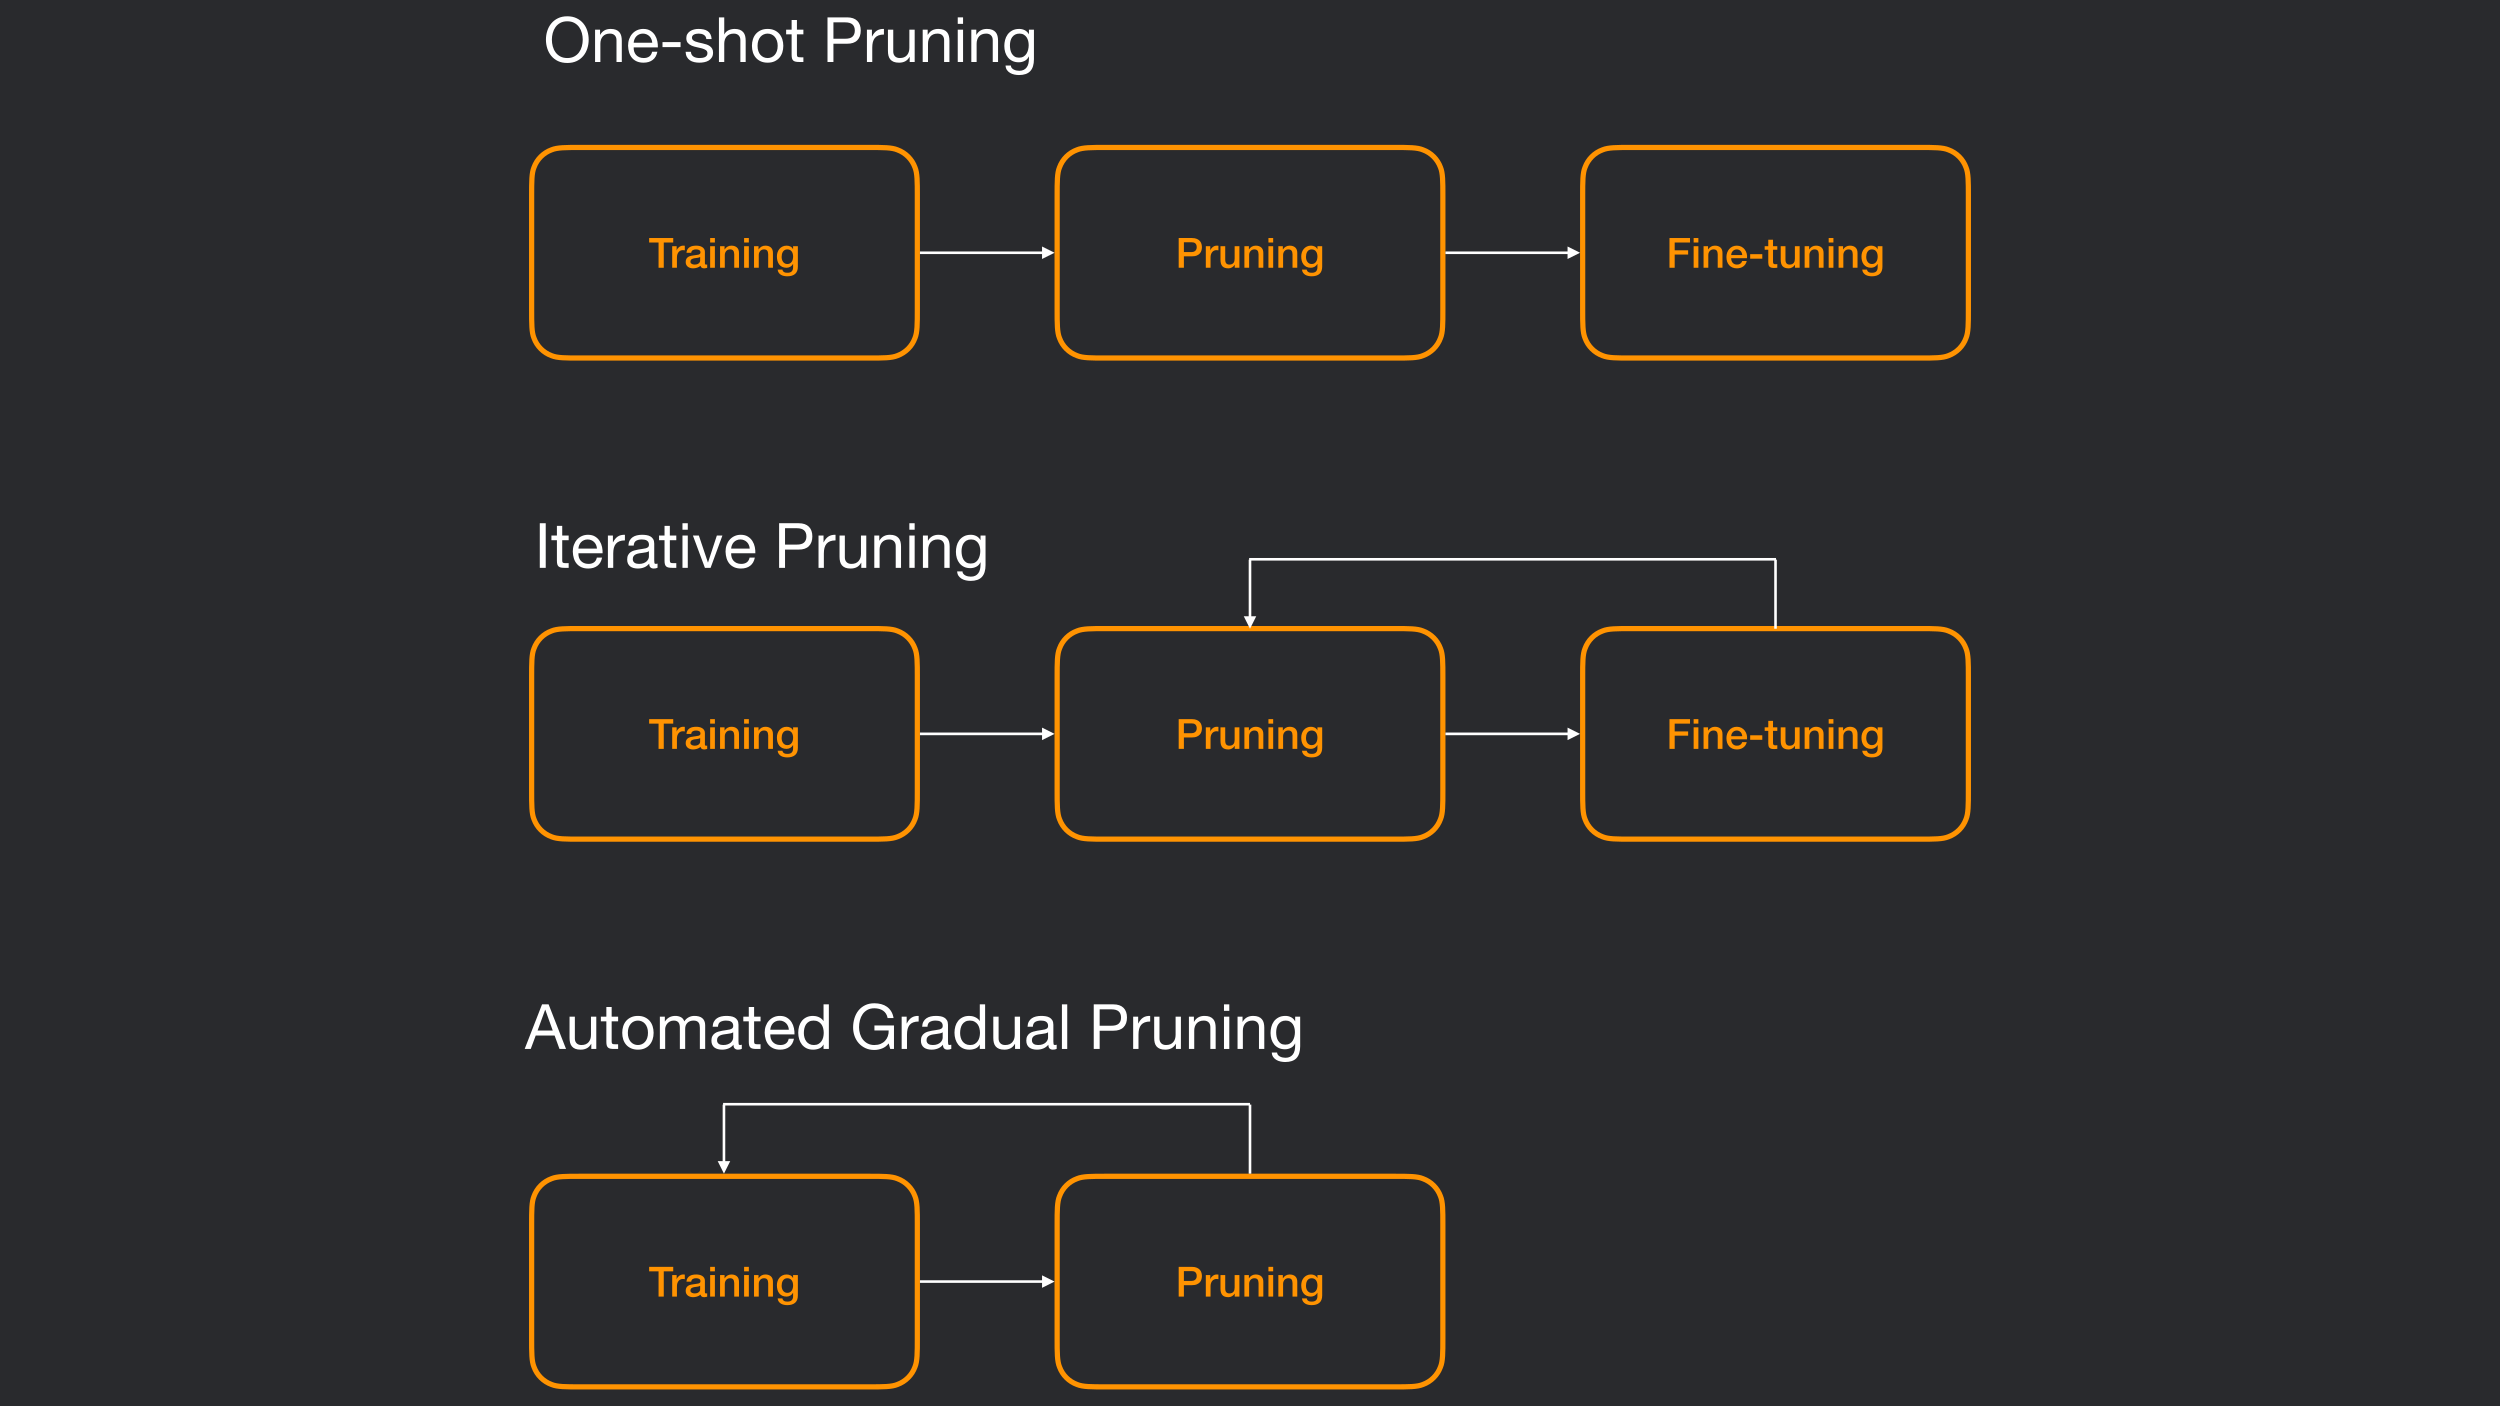 <?xml version="1.0" encoding="UTF-8"?>
<svg xmlns="http://www.w3.org/2000/svg" xmlns:xlink="http://www.w3.org/1999/xlink" width="1920pt" height="1080pt" viewBox="0 0 1920 1080" version="1.1">
<defs>
<g>
<symbol overflow="visible" id="glyph0-0">
<path style="stroke:none;" d="M 16.391 -1.594 L 16.391 -21.344 L 3.203 -21.344 L 3.203 -1.594 Z M 17.984 -22.844 L 17.984 0 L 1.594 0 L 1.594 -22.844 Z M 17.984 -22.844 "/>
</symbol>
<symbol overflow="visible" id="glyph0-1">
<path style="stroke:none;" d="M 0.25 -22.844 L 18.75 -22.844 L 18.75 -19.391 L 11.484 -19.391 L 11.484 0 L 7.484 0 L 7.484 -19.391 L 0.25 -19.391 Z M 0.25 -22.844 "/>
</symbol>
<symbol overflow="visible" id="glyph0-2">
<path style="stroke:none;" d="M 1.922 -16.547 L 5.344 -16.547 L 5.344 -13.344 L 5.406 -13.344 C 5.508 -13.789 5.719 -14.227 6.031 -14.656 C 6.344 -15.082 6.719 -15.473 7.156 -15.828 C 7.594 -16.18 8.078 -16.461 8.609 -16.672 C 9.141 -16.879 9.68 -16.984 10.234 -16.984 C 10.66 -16.984 10.953 -16.973 11.109 -16.953 C 11.273 -16.93 11.441 -16.91 11.609 -16.891 L 11.609 -13.375 C 11.359 -13.414 11.098 -13.453 10.828 -13.484 C 10.566 -13.516 10.305 -13.531 10.047 -13.531 C 9.43 -13.531 8.848 -13.406 8.297 -13.156 C 7.754 -12.914 7.281 -12.555 6.875 -12.078 C 6.469 -11.598 6.145 -11.004 5.906 -10.297 C 5.676 -9.598 5.562 -8.789 5.562 -7.875 L 5.562 0 L 1.922 0 Z M 1.922 -16.547 "/>
</symbol>
<symbol overflow="visible" id="glyph0-3">
<path style="stroke:none;" d="M 15.781 -3.688 C 15.781 -3.238 15.836 -2.914 15.953 -2.719 C 16.066 -2.531 16.297 -2.438 16.641 -2.438 C 16.742 -2.438 16.875 -2.438 17.031 -2.438 C 17.176 -2.438 17.344 -2.457 17.531 -2.5 L 17.531 0.031 C 17.406 0.07 17.238 0.117 17.031 0.172 C 16.832 0.223 16.625 0.27 16.406 0.312 C 16.195 0.363 15.984 0.398 15.766 0.422 C 15.555 0.441 15.379 0.453 15.234 0.453 C 14.484 0.453 13.863 0.301 13.375 0 C 12.883 -0.301 12.566 -0.82 12.422 -1.562 C 11.691 -0.863 10.797 -0.352 9.734 -0.031 C 8.68 0.289 7.664 0.453 6.688 0.453 C 5.938 0.453 5.219 0.348 4.531 0.141 C 3.852 -0.055 3.254 -0.352 2.734 -0.75 C 2.211 -1.145 1.797 -1.645 1.484 -2.25 C 1.18 -2.863 1.031 -3.578 1.031 -4.391 C 1.031 -5.41 1.211 -6.238 1.578 -6.875 C 1.953 -7.52 2.441 -8.02 3.047 -8.375 C 3.66 -8.738 4.344 -9 5.094 -9.156 C 5.852 -9.32 6.617 -9.445 7.391 -9.531 C 8.055 -9.664 8.688 -9.758 9.281 -9.812 C 9.875 -9.863 10.398 -9.953 10.859 -10.078 C 11.316 -10.203 11.68 -10.398 11.953 -10.672 C 12.223 -10.941 12.359 -11.344 12.359 -11.875 C 12.359 -12.344 12.242 -12.723 12.016 -13.016 C 11.797 -13.316 11.52 -13.547 11.188 -13.703 C 10.852 -13.867 10.484 -13.977 10.078 -14.031 C 9.672 -14.082 9.285 -14.109 8.922 -14.109 C 7.898 -14.109 7.055 -13.895 6.391 -13.469 C 5.734 -13.039 5.363 -12.379 5.281 -11.484 L 1.625 -11.484 C 1.695 -12.555 1.957 -13.441 2.406 -14.141 C 2.852 -14.848 3.422 -15.414 4.109 -15.844 C 4.805 -16.27 5.594 -16.566 6.469 -16.734 C 7.344 -16.898 8.238 -16.984 9.156 -16.984 C 9.969 -16.984 10.766 -16.898 11.547 -16.734 C 12.336 -16.566 13.047 -16.289 13.672 -15.906 C 14.305 -15.52 14.816 -15.02 15.203 -14.406 C 15.586 -13.801 15.781 -13.062 15.781 -12.188 Z M 12.125 -8.281 C 11.57 -7.926 10.891 -7.707 10.078 -7.625 C 9.266 -7.551 8.453 -7.441 7.641 -7.297 C 7.266 -7.234 6.895 -7.141 6.531 -7.016 C 6.164 -6.898 5.844 -6.738 5.562 -6.531 C 5.289 -6.332 5.07 -6.066 4.906 -5.734 C 4.75 -5.41 4.672 -5.016 4.672 -4.547 C 4.672 -4.141 4.785 -3.797 5.016 -3.516 C 5.254 -3.242 5.539 -3.023 5.875 -2.859 C 6.207 -2.703 6.566 -2.594 6.953 -2.531 C 7.348 -2.469 7.707 -2.438 8.031 -2.438 C 8.438 -2.438 8.875 -2.488 9.344 -2.594 C 9.812 -2.695 10.254 -2.875 10.672 -3.125 C 11.086 -3.383 11.43 -3.711 11.703 -4.109 C 11.984 -4.504 12.125 -4.988 12.125 -5.562 Z M 12.125 -8.281 "/>
</symbol>
<symbol overflow="visible" id="glyph0-4">
<path style="stroke:none;" d="M 2.016 -22.844 L 5.656 -22.844 L 5.656 -19.391 L 2.016 -19.391 Z M 2.016 -16.547 L 5.656 -16.547 L 5.656 0 L 2.016 0 Z M 2.016 -16.547 "/>
</symbol>
<symbol overflow="visible" id="glyph0-5">
<path style="stroke:none;" d="M 1.922 -16.547 L 5.375 -16.547 L 5.375 -14.109 L 5.438 -14.047 C 5.988 -14.961 6.711 -15.68 7.609 -16.203 C 8.504 -16.723 9.5 -16.984 10.594 -16.984 C 12.406 -16.984 13.832 -16.516 14.875 -15.578 C 15.926 -14.641 16.453 -13.234 16.453 -11.359 L 16.453 0 L 12.797 0 L 12.797 -10.406 C 12.754 -11.707 12.477 -12.648 11.969 -13.234 C 11.457 -13.816 10.656 -14.109 9.562 -14.109 C 8.945 -14.109 8.395 -13.992 7.906 -13.766 C 7.414 -13.547 7 -13.238 6.656 -12.844 C 6.312 -12.445 6.039 -11.984 5.844 -11.453 C 5.656 -10.922 5.562 -10.359 5.562 -9.766 L 5.562 0 L 1.922 0 Z M 1.922 -16.547 "/>
</symbol>
<symbol overflow="visible" id="glyph0-6">
<path style="stroke:none;" d="M 17.219 -0.859 C 17.219 1.629 16.52 3.488 15.125 4.719 C 13.727 5.945 11.719 6.562 9.094 6.562 C 8.258 6.562 7.422 6.473 6.578 6.297 C 5.734 6.129 4.961 5.844 4.266 5.438 C 3.578 5.031 3 4.492 2.531 3.828 C 2.062 3.172 1.785 2.363 1.703 1.406 L 5.344 1.406 C 5.445 1.914 5.625 2.332 5.875 2.656 C 6.133 2.977 6.441 3.227 6.797 3.406 C 7.148 3.594 7.539 3.711 7.969 3.766 C 8.395 3.816 8.844 3.844 9.312 3.844 C 10.781 3.844 11.852 3.477 12.531 2.75 C 13.219 2.02 13.562 0.973 13.562 -0.391 L 13.562 -2.906 L 13.5 -2.906 C 12.988 -1.988 12.289 -1.273 11.406 -0.766 C 10.52 -0.254 9.566 0 8.547 0 C 7.223 0 6.098 -0.227 5.172 -0.688 C 4.242 -1.145 3.473 -1.773 2.859 -2.578 C 2.254 -3.379 1.812 -4.301 1.531 -5.344 C 1.258 -6.383 1.125 -7.504 1.125 -8.703 C 1.125 -9.816 1.289 -10.875 1.625 -11.875 C 1.969 -12.875 2.457 -13.75 3.094 -14.5 C 3.738 -15.258 4.523 -15.863 5.453 -16.312 C 6.379 -16.758 7.43 -16.984 8.609 -16.984 C 9.648 -16.984 10.609 -16.766 11.484 -16.328 C 12.359 -15.898 13.031 -15.211 13.5 -14.266 L 13.562 -14.266 L 13.562 -16.547 L 17.219 -16.547 Z M 9.125 -2.875 C 9.938 -2.875 10.625 -3.039 11.188 -3.375 C 11.75 -3.707 12.207 -4.145 12.562 -4.688 C 12.914 -5.227 13.172 -5.844 13.328 -6.531 C 13.484 -7.227 13.562 -7.93 13.562 -8.641 C 13.562 -9.348 13.477 -10.031 13.312 -10.688 C 13.145 -11.352 12.883 -11.941 12.531 -12.453 C 12.176 -12.961 11.711 -13.363 11.141 -13.656 C 10.578 -13.957 9.906 -14.109 9.125 -14.109 C 8.312 -14.109 7.625 -13.938 7.062 -13.594 C 6.508 -13.258 6.062 -12.816 5.719 -12.266 C 5.383 -11.723 5.141 -11.102 4.984 -10.406 C 4.836 -9.719 4.766 -9.035 4.766 -8.359 C 4.766 -7.672 4.848 -7 5.016 -6.344 C 5.191 -5.695 5.457 -5.117 5.812 -4.609 C 6.164 -4.098 6.613 -3.68 7.156 -3.359 C 7.695 -3.035 8.352 -2.875 9.125 -2.875 Z M 9.125 -2.875 "/>
</symbol>
<symbol overflow="visible" id="glyph0-7">
<path style="stroke:none;" d="M 2.438 -22.844 L 12.516 -22.844 C 14.129 -22.844 15.445 -22.609 16.469 -22.141 C 17.5 -21.672 18.289 -21.082 18.844 -20.375 C 19.406 -19.676 19.785 -18.91 19.984 -18.078 C 20.18 -17.242 20.281 -16.477 20.281 -15.781 C 20.281 -15.07 20.18 -14.305 19.984 -13.484 C 19.785 -12.66 19.406 -11.895 18.844 -11.188 C 18.289 -10.488 17.5 -9.91 16.469 -9.453 C 15.445 -8.992 14.129 -8.766 12.516 -8.766 L 6.438 -8.766 L 6.438 0 L 2.438 0 Z M 6.438 -12.031 L 12.281 -12.031 C 12.727 -12.031 13.188 -12.094 13.656 -12.219 C 14.133 -12.352 14.566 -12.562 14.953 -12.844 C 15.348 -13.133 15.664 -13.52 15.906 -14 C 16.156 -14.477 16.281 -15.082 16.281 -15.812 C 16.281 -16.551 16.172 -17.164 15.953 -17.656 C 15.742 -18.156 15.457 -18.547 15.094 -18.828 C 14.738 -19.117 14.328 -19.316 13.859 -19.422 C 13.391 -19.523 12.891 -19.578 12.359 -19.578 L 6.438 -19.578 Z M 6.438 -12.031 "/>
</symbol>
<symbol overflow="visible" id="glyph0-8">
<path style="stroke:none;" d="M 16.453 0 L 12.859 0 L 12.859 -2.297 L 12.797 -2.297 C 12.348 -1.473 11.68 -0.805 10.797 -0.297 C 9.91 0.203 9.008 0.453 8.094 0.453 C 5.914 0.453 4.344 -0.082 3.375 -1.156 C 2.406 -2.238 1.922 -3.867 1.922 -6.047 L 1.922 -16.547 L 5.562 -16.547 L 5.562 -6.406 C 5.562 -4.945 5.836 -3.922 6.391 -3.328 C 6.953 -2.734 7.734 -2.438 8.734 -2.438 C 9.504 -2.438 10.145 -2.551 10.656 -2.781 C 11.164 -3.02 11.582 -3.332 11.906 -3.719 C 12.227 -4.113 12.457 -4.586 12.594 -5.141 C 12.727 -5.703 12.797 -6.301 12.797 -6.938 L 12.797 -16.547 L 16.453 -16.547 Z M 16.453 0 "/>
</symbol>
<symbol overflow="visible" id="glyph0-9">
<path style="stroke:none;" d="M 2.438 -22.844 L 18.203 -22.844 L 18.203 -19.391 L 6.438 -19.391 L 6.438 -13.406 L 16.766 -13.406 L 16.766 -10.141 L 6.438 -10.141 L 6.438 0 L 2.438 0 Z M 2.438 -22.844 "/>
</symbol>
<symbol overflow="visible" id="glyph0-10">
<path style="stroke:none;" d="M 13.281 -9.734 C 13.238 -10.305 13.113 -10.859 12.906 -11.391 C 12.707 -11.922 12.43 -12.383 12.078 -12.781 C 11.723 -13.176 11.297 -13.492 10.797 -13.734 C 10.297 -13.984 9.738 -14.109 9.125 -14.109 C 8.477 -14.109 7.895 -13.992 7.375 -13.766 C 6.852 -13.547 6.406 -13.238 6.031 -12.844 C 5.656 -12.445 5.352 -11.984 5.125 -11.453 C 4.906 -10.922 4.785 -10.348 4.766 -9.734 Z M 4.766 -7.328 C 4.766 -6.691 4.852 -6.07 5.031 -5.469 C 5.219 -4.875 5.492 -4.352 5.859 -3.906 C 6.223 -3.457 6.68 -3.098 7.234 -2.828 C 7.785 -2.566 8.445 -2.438 9.219 -2.438 C 10.281 -2.438 11.133 -2.664 11.781 -3.125 C 12.438 -3.582 12.926 -4.27 13.25 -5.188 L 16.703 -5.188 C 16.516 -4.289 16.188 -3.488 15.719 -2.781 C 15.25 -2.082 14.68 -1.488 14.016 -1 C 13.359 -0.52 12.617 -0.16 11.797 0.078 C 10.973 0.328 10.113 0.453 9.219 0.453 C 7.914 0.453 6.758 0.238 5.75 -0.188 C 4.75 -0.613 3.898 -1.211 3.203 -1.984 C 2.516 -2.754 1.992 -3.672 1.641 -4.734 C 1.297 -5.805 1.125 -6.977 1.125 -8.25 C 1.125 -9.426 1.305 -10.539 1.672 -11.594 C 2.047 -12.656 2.578 -13.582 3.266 -14.375 C 3.961 -15.176 4.801 -15.812 5.781 -16.281 C 6.77 -16.75 7.883 -16.984 9.125 -16.984 C 10.426 -16.984 11.594 -16.711 12.625 -16.172 C 13.656 -15.629 14.508 -14.91 15.188 -14.016 C 15.875 -13.117 16.375 -12.086 16.688 -10.922 C 17 -9.766 17.078 -8.566 16.922 -7.328 Z M 4.766 -7.328 "/>
</symbol>
<symbol overflow="visible" id="glyph0-11">
<path style="stroke:none;" d="M 1.562 -10.438 L 10.875 -10.438 L 10.875 -6.969 L 1.562 -6.969 Z M 1.562 -10.438 "/>
</symbol>
<symbol overflow="visible" id="glyph0-12">
<path style="stroke:none;" d="M 0.25 -16.547 L 3.016 -16.547 L 3.016 -21.5 L 6.656 -21.5 L 6.656 -16.547 L 9.953 -16.547 L 9.953 -13.828 L 6.656 -13.828 L 6.656 -4.984 C 6.656 -4.609 6.672 -4.281 6.703 -4 C 6.734 -3.719 6.805 -3.484 6.922 -3.297 C 7.047 -3.109 7.223 -2.961 7.453 -2.859 C 7.691 -2.766 8.016 -2.719 8.422 -2.719 C 8.672 -2.719 8.922 -2.723 9.172 -2.734 C 9.43 -2.742 9.691 -2.781 9.953 -2.844 L 9.953 -0.031 C 9.547 0.008 9.148 0.051 8.766 0.094 C 8.379 0.133 7.984 0.156 7.578 0.156 C 6.617 0.156 5.848 0.066 5.266 -0.109 C 4.68 -0.297 4.223 -0.562 3.891 -0.906 C 3.555 -1.258 3.332 -1.703 3.219 -2.234 C 3.102 -2.773 3.035 -3.383 3.016 -4.062 L 3.016 -13.828 L 0.25 -13.828 Z M 0.25 -16.547 "/>
</symbol>
<symbol overflow="visible" id="glyph1-0">
<path style="stroke:none;" d="M 19.625 -31.969 L 4.891 -31.969 L 4.891 -2.25 L 19.625 -2.25 Z M 22.078 -34.172 L 22.078 -0.047 L 2.453 -0.047 L 2.453 -34.172 Z M 22.078 -34.172 "/>
</symbol>
<symbol overflow="visible" id="glyph1-1">
<path style="stroke:none;" d="M 6.391 -17.141 C 6.391 -18.867 6.613 -20.57 7.062 -22.25 C 7.508 -23.926 8.211 -25.438 9.172 -26.781 C 10.129 -28.125 11.359 -29.203 12.859 -30.016 C 14.367 -30.836 16.16 -31.25 18.234 -31.25 C 20.316 -31.25 22.109 -30.836 23.609 -30.016 C 25.117 -29.203 26.352 -28.125 27.312 -26.781 C 28.27 -25.438 28.973 -23.926 29.422 -22.25 C 29.867 -20.57 30.094 -18.867 30.094 -17.141 C 30.094 -15.41 29.867 -13.703 29.422 -12.016 C 28.973 -10.336 28.27 -8.828 27.312 -7.484 C 26.352 -6.141 25.117 -5.062 23.609 -4.25 C 22.109 -3.438 20.316 -3.031 18.234 -3.031 C 16.16 -3.031 14.367 -3.438 12.859 -4.25 C 11.359 -5.062 10.129 -6.141 9.172 -7.484 C 8.211 -8.828 7.508 -10.336 7.062 -12.016 C 6.613 -13.703 6.391 -15.41 6.391 -17.141 Z M 1.828 -17.141 C 1.828 -14.797 2.172 -12.547 2.859 -10.391 C 3.547 -8.234 4.578 -6.32 5.953 -4.656 C 7.328 -2.988 9.035 -1.664 11.078 -0.688 C 13.129 0.281 15.516 0.766 18.234 0.766 C 20.953 0.766 23.336 0.281 25.391 -0.688 C 27.441 -1.664 29.156 -2.988 30.531 -4.656 C 31.906 -6.32 32.938 -8.234 33.625 -10.391 C 34.312 -12.547 34.656 -14.797 34.656 -17.141 C 34.656 -19.473 34.312 -21.719 33.625 -23.875 C 32.938 -26.039 31.906 -27.953 30.531 -29.609 C 29.156 -31.273 27.441 -32.602 25.391 -33.594 C 23.336 -34.594 20.953 -35.094 18.234 -35.094 C 15.516 -35.094 13.129 -34.594 11.078 -33.594 C 9.035 -32.602 7.328 -31.273 5.953 -29.609 C 4.578 -27.953 3.547 -26.039 2.859 -23.875 C 2.172 -21.719 1.828 -19.473 1.828 -17.141 Z M 1.828 -17.141 "/>
</symbol>
<symbol overflow="visible" id="glyph1-2">
<path style="stroke:none;" d="M 3.078 -24.812 L 3.078 0 L 7.156 0 L 7.156 -14.016 C 7.156 -15.141 7.305 -16.172 7.609 -17.109 C 7.91 -18.055 8.363 -18.879 8.969 -19.578 C 9.582 -20.285 10.344 -20.832 11.25 -21.219 C 12.164 -21.602 13.25 -21.797 14.5 -21.797 C 16.062 -21.797 17.289 -21.348 18.188 -20.453 C 19.082 -19.555 19.531 -18.336 19.531 -16.797 L 19.531 0 L 23.609 0 L 23.609 -16.312 C 23.609 -17.664 23.473 -18.891 23.203 -19.984 C 22.93 -21.086 22.457 -22.039 21.781 -22.844 C 21.113 -23.645 20.234 -24.27 19.141 -24.719 C 18.055 -25.164 16.703 -25.391 15.078 -25.391 C 11.391 -25.391 8.703 -23.883 7.016 -20.875 L 6.906 -20.875 L 6.906 -24.812 Z M 3.078 -24.812 "/>
</symbol>
<symbol overflow="visible" id="glyph1-3">
<path style="stroke:none;" d="M 20.297 -14.781 L 6.047 -14.781 C 6.109 -15.738 6.316 -16.641 6.672 -17.484 C 7.023 -18.336 7.504 -19.082 8.109 -19.719 C 8.723 -20.363 9.453 -20.867 10.297 -21.234 C 11.141 -21.609 12.094 -21.797 13.156 -21.797 C 14.176 -21.797 15.109 -21.609 15.953 -21.234 C 16.805 -20.867 17.547 -20.375 18.172 -19.75 C 18.797 -19.125 19.289 -18.379 19.656 -17.516 C 20.02 -16.648 20.234 -15.738 20.297 -14.781 Z M 24.234 -7.875 L 20.203 -7.875 C 19.859 -6.238 19.133 -5.02 18.031 -4.219 C 16.926 -3.426 15.508 -3.031 13.781 -3.031 C 12.438 -3.031 11.266 -3.254 10.266 -3.703 C 9.273 -4.148 8.457 -4.75 7.812 -5.5 C 7.176 -6.25 6.711 -7.109 6.422 -8.078 C 6.141 -9.055 6.016 -10.094 6.047 -11.188 L 24.625 -11.188 C 24.688 -12.688 24.551 -14.27 24.219 -15.938 C 23.883 -17.602 23.273 -19.141 22.391 -20.547 C 21.516 -21.953 20.348 -23.109 18.891 -24.016 C 17.43 -24.93 15.598 -25.391 13.391 -25.391 C 11.691 -25.391 10.129 -25.066 8.703 -24.422 C 7.285 -23.785 6.055 -22.891 5.016 -21.734 C 3.973 -20.586 3.164 -19.227 2.594 -17.656 C 2.02 -16.094 1.734 -14.367 1.734 -12.484 C 1.797 -10.586 2.07 -8.836 2.562 -7.234 C 3.062 -5.641 3.805 -4.266 4.797 -3.109 C 5.785 -1.961 7.008 -1.066 8.469 -0.422 C 9.926 0.211 11.645 0.531 13.625 0.531 C 16.445 0.531 18.785 -0.172 20.641 -1.578 C 22.492 -2.992 23.691 -5.094 24.234 -7.875 Z M 24.234 -7.875 "/>
</symbol>
<symbol overflow="visible" id="glyph1-4">
<path style="stroke:none;" d="M 2.406 -15.266 L 2.406 -11.422 L 16.266 -11.422 L 16.266 -15.266 Z M 2.406 -15.266 "/>
</symbol>
<symbol overflow="visible" id="glyph1-5">
<path style="stroke:none;" d="M 5.562 -7.828 L 1.484 -7.828 C 1.547 -6.285 1.863 -4.977 2.438 -3.906 C 3.02 -2.832 3.789 -1.969 4.75 -1.312 C 5.707 -0.664 6.812 -0.195 8.062 0.094 C 9.312 0.383 10.625 0.531 12 0.531 C 13.25 0.531 14.504 0.41 15.766 0.172 C 17.023 -0.066 18.16 -0.488 19.172 -1.094 C 20.18 -1.707 21 -2.508 21.625 -3.5 C 22.25 -4.488 22.562 -5.738 22.562 -7.25 C 22.562 -8.438 22.328 -9.426 21.859 -10.219 C 21.398 -11.02 20.789 -11.688 20.031 -12.219 C 19.281 -12.75 18.414 -13.172 17.438 -13.484 C 16.469 -13.805 15.473 -14.078 14.453 -14.297 C 13.492 -14.523 12.531 -14.742 11.562 -14.953 C 10.602 -15.16 9.738 -15.414 8.969 -15.719 C 8.207 -16.02 7.578 -16.398 7.078 -16.859 C 6.586 -17.328 6.344 -17.914 6.344 -18.625 C 6.344 -19.258 6.5 -19.773 6.812 -20.172 C 7.133 -20.578 7.551 -20.898 8.062 -21.141 C 8.57 -21.379 9.141 -21.547 9.766 -21.641 C 10.391 -21.742 11.004 -21.797 11.609 -21.797 C 12.285 -21.797 12.953 -21.723 13.609 -21.578 C 14.266 -21.43 14.863 -21.195 15.406 -20.875 C 15.945 -20.562 16.395 -20.141 16.75 -19.609 C 17.102 -19.078 17.312 -18.41 17.375 -17.609 L 21.453 -17.609 C 21.359 -19.117 21.039 -20.375 20.5 -21.375 C 19.957 -22.383 19.227 -23.188 18.312 -23.781 C 17.395 -24.375 16.344 -24.789 15.156 -25.031 C 13.977 -25.27 12.688 -25.391 11.281 -25.391 C 10.188 -25.391 9.086 -25.254 7.984 -24.984 C 6.891 -24.711 5.898 -24.297 5.016 -23.734 C 4.141 -23.172 3.422 -22.441 2.859 -21.547 C 2.297 -20.648 2.016 -19.582 2.016 -18.344 C 2.016 -16.738 2.414 -15.488 3.219 -14.594 C 4.02 -13.695 5.02 -13 6.219 -12.5 C 7.414 -12.008 8.719 -11.625 10.125 -11.344 C 11.531 -11.07 12.832 -10.77 14.031 -10.438 C 15.238 -10.102 16.238 -9.66 17.031 -9.109 C 17.832 -8.566 18.234 -7.77 18.234 -6.719 C 18.234 -5.945 18.039 -5.312 17.656 -4.812 C 17.281 -4.32 16.797 -3.945 16.203 -3.688 C 15.609 -3.438 14.957 -3.266 14.25 -3.172 C 13.551 -3.078 12.879 -3.031 12.234 -3.031 C 11.398 -3.031 10.594 -3.109 9.812 -3.266 C 9.031 -3.422 8.328 -3.68 7.703 -4.047 C 7.078 -4.422 6.57 -4.922 6.188 -5.547 C 5.801 -6.172 5.594 -6.93 5.562 -7.828 Z M 5.562 -7.828 "/>
</symbol>
<symbol overflow="visible" id="glyph1-6">
<path style="stroke:none;" d="M 3.078 -34.266 L 3.078 0 L 7.156 0 L 7.156 -14.016 C 7.156 -15.141 7.305 -16.172 7.609 -17.109 C 7.91 -18.055 8.363 -18.879 8.969 -19.578 C 9.582 -20.285 10.344 -20.832 11.25 -21.219 C 12.164 -21.602 13.25 -21.797 14.5 -21.797 C 16.062 -21.797 17.289 -21.348 18.188 -20.453 C 19.082 -19.555 19.531 -18.336 19.531 -16.797 L 19.531 0 L 23.609 0 L 23.609 -16.312 C 23.609 -17.664 23.473 -18.891 23.203 -19.984 C 22.93 -21.086 22.457 -22.039 21.781 -22.844 C 21.113 -23.645 20.234 -24.27 19.141 -24.719 C 18.055 -25.164 16.703 -25.391 15.078 -25.391 C 14.336 -25.391 13.57 -25.305 12.781 -25.141 C 12 -24.984 11.25 -24.738 10.531 -24.406 C 9.812 -24.07 9.164 -23.641 8.594 -23.109 C 8.02 -22.578 7.57 -21.93 7.25 -21.172 L 7.156 -21.172 L 7.156 -34.266 Z M 3.078 -34.266 "/>
</symbol>
<symbol overflow="visible" id="glyph1-7">
<path style="stroke:none;" d="M 6.047 -12.391 C 6.047 -13.891 6.242 -15.223 6.641 -16.391 C 7.047 -17.555 7.598 -18.539 8.297 -19.344 C 9.004 -20.145 9.828 -20.754 10.766 -21.172 C 11.711 -21.586 12.719 -21.797 13.781 -21.797 C 14.832 -21.797 15.828 -21.586 16.766 -21.172 C 17.711 -20.754 18.535 -20.145 19.234 -19.344 C 19.941 -18.539 20.492 -17.555 20.891 -16.391 C 21.297 -15.223 21.5 -13.891 21.5 -12.391 C 21.5 -10.879 21.297 -9.539 20.891 -8.375 C 20.492 -7.207 19.941 -6.227 19.234 -5.438 C 18.535 -4.656 17.711 -4.055 16.766 -3.641 C 15.828 -3.234 14.832 -3.031 13.781 -3.031 C 12.719 -3.031 11.711 -3.234 10.766 -3.641 C 9.828 -4.055 9.004 -4.656 8.297 -5.438 C 7.598 -6.227 7.047 -7.207 6.641 -8.375 C 6.242 -9.539 6.047 -10.879 6.047 -12.391 Z M 1.734 -12.391 C 1.734 -10.555 1.988 -8.852 2.5 -7.281 C 3.008 -5.719 3.773 -4.352 4.797 -3.188 C 5.828 -2.02 7.094 -1.109 8.594 -0.453 C 10.094 0.203 11.82 0.531 13.781 0.531 C 15.758 0.531 17.492 0.203 18.984 -0.453 C 20.473 -1.109 21.727 -2.02 22.75 -3.188 C 23.77 -4.352 24.535 -5.719 25.047 -7.281 C 25.566 -8.852 25.828 -10.555 25.828 -12.391 C 25.828 -14.211 25.566 -15.914 25.047 -17.5 C 24.535 -19.082 23.77 -20.457 22.75 -21.625 C 21.727 -22.789 20.473 -23.707 18.984 -24.375 C 17.492 -25.051 15.758 -25.391 13.781 -25.391 C 11.82 -25.391 10.094 -25.051 8.594 -24.375 C 7.094 -23.707 5.828 -22.789 4.797 -21.625 C 3.773 -20.457 3.008 -19.082 2.5 -17.5 C 1.988 -15.914 1.734 -14.211 1.734 -12.391 Z M 1.734 -12.391 "/>
</symbol>
<symbol overflow="visible" id="glyph1-8">
<path style="stroke:none;" d="M 8.734 -24.812 L 8.734 -32.25 L 4.656 -32.25 L 4.656 -24.812 L 0.438 -24.812 L 0.438 -21.219 L 4.656 -21.219 L 4.656 -5.422 C 4.656 -4.273 4.766 -3.348 4.984 -2.641 C 5.211 -1.93 5.555 -1.383 6.016 -1 C 6.484 -0.625 7.094 -0.363 7.844 -0.219 C 8.594 -0.07 9.5 0 10.562 0 L 13.688 0 L 13.688 -3.594 L 11.812 -3.594 C 11.164 -3.594 10.641 -3.617 10.234 -3.672 C 9.836 -3.723 9.523 -3.828 9.297 -3.984 C 9.078 -4.141 8.926 -4.363 8.844 -4.656 C 8.77 -4.945 8.734 -5.332 8.734 -5.812 L 8.734 -21.219 L 13.688 -21.219 L 13.688 -24.812 Z M 8.734 -24.812 "/>
</symbol>
<symbol overflow="visible" id="glyph1-9">
<path style="stroke:none;" d=""/>
</symbol>
<symbol overflow="visible" id="glyph1-10">
<path style="stroke:none;" d="M 8.297 -17.859 L 8.297 -30.438 L 17.234 -30.438 C 19.828 -30.438 21.723 -29.898 22.922 -28.828 C 24.117 -27.754 24.719 -26.191 24.719 -24.141 C 24.719 -22.098 24.117 -20.531 22.922 -19.438 C 21.723 -18.352 19.828 -17.828 17.234 -17.859 Z M 3.75 -34.266 L 3.75 0 L 8.297 0 L 8.297 -14.016 L 18.766 -14.016 C 22.223 -13.984 24.836 -14.863 26.609 -16.656 C 28.391 -18.445 29.281 -20.941 29.281 -24.141 C 29.281 -27.336 28.391 -29.82 26.609 -31.594 C 24.836 -33.375 22.223 -34.266 18.766 -34.266 Z M 3.75 -34.266 "/>
</symbol>
<symbol overflow="visible" id="glyph1-11">
<path style="stroke:none;" d="M 2.922 -24.812 L 2.922 0 L 7.016 0 L 7.016 -11.047 C 7.016 -12.641 7.172 -14.051 7.484 -15.281 C 7.805 -16.52 8.316 -17.57 9.016 -18.438 C 9.723 -19.301 10.648 -19.957 11.797 -20.406 C 12.953 -20.852 14.348 -21.078 15.984 -21.078 L 15.984 -25.391 C 13.773 -25.453 11.953 -25.004 10.516 -24.047 C 9.078 -23.086 7.859 -21.598 6.859 -19.578 L 6.766 -19.578 L 6.766 -24.812 Z M 2.922 -24.812 "/>
</symbol>
<symbol overflow="visible" id="glyph1-12">
<path style="stroke:none;" d="M 23.609 0 L 23.609 -24.812 L 19.531 -24.812 L 19.531 -10.797 C 19.531 -9.68 19.379 -8.648 19.078 -7.703 C 18.773 -6.754 18.316 -5.926 17.703 -5.219 C 17.098 -4.52 16.336 -3.977 15.422 -3.594 C 14.516 -3.219 13.438 -3.031 12.188 -3.031 C 10.625 -3.031 9.395 -3.477 8.5 -4.375 C 7.602 -5.27 7.156 -6.484 7.156 -8.016 L 7.156 -24.812 L 3.078 -24.812 L 3.078 -8.5 C 3.078 -7.156 3.211 -5.93 3.484 -4.828 C 3.754 -3.723 4.223 -2.77 4.891 -1.969 C 5.566 -1.164 6.445 -0.547 7.531 -0.109 C 8.625 0.316 9.984 0.531 11.609 0.531 C 13.441 0.531 15.031 0.172 16.375 -0.547 C 17.719 -1.266 18.82 -2.395 19.688 -3.938 L 19.781 -3.938 L 19.781 0 Z M 23.609 0 "/>
</symbol>
<symbol overflow="visible" id="glyph1-13">
<path style="stroke:none;" d="M 7.391 -29.281 L 7.391 -34.266 L 3.312 -34.266 L 3.312 -29.281 Z M 3.312 -24.812 L 3.312 0 L 7.391 0 L 7.391 -24.812 Z M 3.312 -24.812 "/>
</symbol>
<symbol overflow="visible" id="glyph1-14">
<path style="stroke:none;" d="M 24.484 -2.109 L 24.484 -24.812 L 20.641 -24.812 L 20.641 -21.266 L 20.594 -21.266 C 19.852 -22.641 18.828 -23.672 17.516 -24.359 C 16.203 -25.047 14.766 -25.391 13.203 -25.391 C 11.055 -25.391 9.242 -24.977 7.766 -24.156 C 6.297 -23.344 5.113 -22.305 4.219 -21.047 C 3.32 -19.785 2.68 -18.379 2.297 -16.828 C 1.922 -15.273 1.734 -13.758 1.734 -12.281 C 1.734 -10.594 1.961 -8.988 2.422 -7.469 C 2.891 -5.945 3.586 -4.617 4.516 -3.484 C 5.441 -2.348 6.594 -1.441 7.969 -0.766 C 9.344 -0.098 10.957 0.234 12.812 0.234 C 14.414 0.234 15.926 -0.125 17.344 -0.844 C 18.77 -1.562 19.836 -2.688 20.547 -4.219 L 20.641 -4.219 L 20.641 -2.594 C 20.641 -1.219 20.504 0.039 20.234 1.188 C 19.961 2.344 19.52 3.328 18.906 4.141 C 18.301 4.961 17.535 5.602 16.609 6.062 C 15.68 6.531 14.547 6.766 13.203 6.766 C 12.523 6.766 11.816 6.691 11.078 6.547 C 10.348 6.41 9.672 6.18 9.047 5.859 C 8.422 5.535 7.891 5.117 7.453 4.609 C 7.023 4.098 6.797 3.473 6.766 2.734 L 2.688 2.734 C 2.75 4.078 3.098 5.211 3.734 6.141 C 4.379 7.066 5.188 7.816 6.156 8.391 C 7.133 8.973 8.223 9.391 9.422 9.641 C 10.629 9.898 11.805 10.031 12.953 10.031 C 16.922 10.031 19.832 9.02 21.688 7 C 23.551 4.988 24.484 1.953 24.484 -2.109 Z M 13.062 -3.312 C 11.719 -3.312 10.598 -3.586 9.703 -4.141 C 8.805 -4.703 8.082 -5.441 7.531 -6.359 C 6.988 -7.273 6.602 -8.289 6.375 -9.406 C 6.156 -10.531 6.047 -11.648 6.047 -12.766 C 6.047 -13.953 6.18 -15.086 6.453 -16.172 C 6.723 -17.266 7.156 -18.223 7.75 -19.047 C 8.344 -19.879 9.102 -20.547 10.031 -21.047 C 10.957 -21.547 12.078 -21.797 13.391 -21.797 C 14.672 -21.797 15.758 -21.535 16.656 -21.016 C 17.551 -20.504 18.281 -19.828 18.844 -18.984 C 19.406 -18.141 19.812 -17.188 20.062 -16.125 C 20.32 -15.07 20.453 -14 20.453 -12.906 C 20.453 -11.758 20.312 -10.609 20.031 -9.453 C 19.758 -8.305 19.336 -7.273 18.766 -6.359 C 18.191 -5.441 17.43 -4.703 16.484 -4.141 C 15.547 -3.586 14.406 -3.312 13.062 -3.312 Z M 13.062 -3.312 "/>
</symbol>
<symbol overflow="visible" id="glyph1-15">
<path style="stroke:none;" d="M 3.938 -34.266 L 3.938 0 L 8.5 0 L 8.5 -34.266 Z M 3.938 -34.266 "/>
</symbol>
<symbol overflow="visible" id="glyph1-16">
<path style="stroke:none;" d="M 25.062 -0.094 C 24.352 0.32 23.375 0.531 22.125 0.531 C 21.07 0.531 20.234 0.234 19.609 -0.359 C 18.984 -0.953 18.672 -1.922 18.672 -3.266 C 17.547 -1.922 16.238 -0.953 14.75 -0.359 C 13.27 0.234 11.664 0.531 9.938 0.531 C 8.812 0.531 7.742 0.398 6.734 0.141 C 5.734 -0.109 4.863 -0.504 4.125 -1.047 C 3.395 -1.598 2.812 -2.312 2.375 -3.188 C 1.945 -4.07 1.734 -5.141 1.734 -6.391 C 1.734 -7.797 1.973 -8.945 2.453 -9.844 C 2.93 -10.738 3.562 -11.461 4.344 -12.016 C 5.125 -12.578 6.02 -13.004 7.031 -13.297 C 8.039 -13.586 9.07 -13.828 10.125 -14.016 C 11.25 -14.242 12.312 -14.41 13.312 -14.516 C 14.32 -14.629 15.211 -14.789 15.984 -15 C 16.754 -15.207 17.363 -15.508 17.812 -15.906 C 18.258 -16.312 18.484 -16.895 18.484 -17.656 C 18.484 -18.562 18.312 -19.285 17.969 -19.828 C 17.633 -20.367 17.203 -20.781 16.672 -21.062 C 16.148 -21.352 15.562 -21.547 14.906 -21.641 C 14.25 -21.742 13.598 -21.797 12.953 -21.797 C 11.234 -21.797 9.797 -21.469 8.641 -20.812 C 7.484 -20.156 6.859 -18.914 6.766 -17.094 L 2.688 -17.094 C 2.75 -18.625 3.066 -19.914 3.641 -20.969 C 4.223 -22.031 4.992 -22.891 5.953 -23.547 C 6.91 -24.203 8.004 -24.672 9.234 -24.953 C 10.473 -25.242 11.797 -25.391 13.203 -25.391 C 14.316 -25.391 15.426 -25.305 16.531 -25.141 C 17.633 -24.984 18.633 -24.656 19.531 -24.156 C 20.426 -23.664 21.145 -22.973 21.688 -22.078 C 22.238 -21.18 22.516 -20.016 22.516 -18.578 L 22.516 -5.812 C 22.516 -4.852 22.566 -4.148 22.672 -3.703 C 22.785 -3.254 23.164 -3.031 23.812 -3.031 C 24.164 -3.031 24.582 -3.109 25.062 -3.266 Z M 18.438 -12.812 C 17.914 -12.426 17.238 -12.145 16.406 -11.969 C 15.582 -11.801 14.711 -11.66 13.797 -11.547 C 12.891 -11.43 11.969 -11.301 11.031 -11.156 C 10.102 -11.008 9.27 -10.773 8.531 -10.453 C 7.801 -10.141 7.203 -9.688 6.734 -9.094 C 6.273 -8.5 6.047 -7.691 6.047 -6.672 C 6.047 -5.992 6.18 -5.422 6.453 -4.953 C 6.723 -4.492 7.07 -4.117 7.5 -3.828 C 7.938 -3.547 8.441 -3.344 9.016 -3.219 C 9.598 -3.094 10.207 -3.031 10.844 -3.031 C 12.188 -3.031 13.336 -3.211 14.297 -3.578 C 15.266 -3.941 16.051 -4.406 16.656 -4.969 C 17.258 -5.531 17.707 -6.141 18 -6.797 C 18.289 -7.453 18.438 -8.066 18.438 -8.641 Z M 18.438 -12.812 "/>
</symbol>
<symbol overflow="visible" id="glyph1-17">
<path style="stroke:none;" d="M 14.25 0 L 23.328 -24.812 L 19.062 -24.812 L 12.281 -4.125 L 12.188 -4.125 L 5.234 -24.812 L 0.672 -24.812 L 9.891 0 Z M 14.25 0 "/>
</symbol>
<symbol overflow="visible" id="glyph1-18">
<path style="stroke:none;" d="M 9.641 -14.156 L 15.453 -30.141 L 15.547 -30.141 L 21.266 -14.156 Z M 13.062 -34.266 L -0.281 0 L 4.375 0 L 8.203 -10.312 L 22.703 -10.312 L 26.453 0 L 31.484 0 L 18.094 -34.266 Z M 13.062 -34.266 "/>
</symbol>
<symbol overflow="visible" id="glyph1-19">
<path style="stroke:none;" d="M 3.078 -24.812 L 3.078 0 L 7.156 0 L 7.156 -15.453 C 7.156 -15.93 7.273 -16.531 7.516 -17.25 C 7.754 -17.977 8.133 -18.676 8.656 -19.344 C 9.188 -20.02 9.875 -20.598 10.719 -21.078 C 11.57 -21.555 12.594 -21.797 13.781 -21.797 C 14.707 -21.797 15.461 -21.656 16.047 -21.375 C 16.641 -21.102 17.113 -20.719 17.469 -20.219 C 17.82 -19.727 18.07 -19.145 18.219 -18.469 C 18.363 -17.801 18.438 -17.066 18.438 -16.266 L 18.438 0 L 22.516 0 L 22.516 -15.453 C 22.516 -17.379 23.086 -18.914 24.234 -20.062 C 25.391 -21.219 26.973 -21.797 28.984 -21.797 C 29.984 -21.797 30.797 -21.648 31.422 -21.359 C 32.047 -21.066 32.531 -20.672 32.875 -20.172 C 33.227 -19.68 33.469 -19.098 33.594 -18.422 C 33.727 -17.754 33.797 -17.035 33.797 -16.266 L 33.797 0 L 37.875 0 L 37.875 -18.188 C 37.875 -19.469 37.672 -20.562 37.266 -21.469 C 36.867 -22.383 36.312 -23.129 35.594 -23.703 C 34.875 -24.285 34.008 -24.711 33 -24.984 C 31.988 -25.254 30.859 -25.391 29.609 -25.391 C 27.984 -25.391 26.488 -25.02 25.125 -24.281 C 23.77 -23.551 22.676 -22.516 21.844 -21.172 C 21.332 -22.703 20.453 -23.785 19.203 -24.422 C 17.953 -25.066 16.562 -25.391 15.031 -25.391 C 11.539 -25.391 8.867 -23.984 7.016 -21.172 L 6.906 -21.172 L 6.906 -24.812 Z M 3.078 -24.812 "/>
</symbol>
<symbol overflow="visible" id="glyph1-20">
<path style="stroke:none;" d="M 6.047 -12.188 C 6.047 -13.406 6.172 -14.586 6.422 -15.734 C 6.68 -16.891 7.098 -17.914 7.672 -18.812 C 8.254 -19.707 9.023 -20.426 9.984 -20.969 C 10.941 -21.52 12.109 -21.797 13.484 -21.797 C 14.891 -21.797 16.086 -21.531 17.078 -21 C 18.078 -20.469 18.891 -19.77 19.516 -18.906 C 20.141 -18.039 20.594 -17.039 20.875 -15.906 C 21.164 -14.77 21.312 -13.598 21.312 -12.391 C 21.312 -11.234 21.176 -10.094 20.906 -8.969 C 20.633 -7.852 20.191 -6.852 19.578 -5.969 C 18.973 -5.094 18.191 -4.383 17.234 -3.844 C 16.273 -3.301 15.109 -3.031 13.734 -3.031 C 12.422 -3.031 11.273 -3.285 10.297 -3.797 C 9.316 -4.305 8.516 -4.992 7.891 -5.859 C 7.266 -6.723 6.801 -7.707 6.5 -8.812 C 6.195 -9.914 6.047 -11.039 6.047 -12.188 Z M 25.25 0 L 25.25 -34.266 L 21.172 -34.266 L 21.172 -21.5 L 21.078 -21.5 C 20.629 -22.238 20.078 -22.852 19.422 -23.344 C 18.766 -23.844 18.066 -24.242 17.328 -24.547 C 16.586 -24.859 15.848 -25.078 15.109 -25.203 C 14.379 -25.328 13.695 -25.391 13.062 -25.391 C 11.164 -25.391 9.504 -25.047 8.078 -24.359 C 6.66 -23.672 5.477 -22.742 4.531 -21.578 C 3.594 -20.41 2.891 -19.039 2.422 -17.469 C 1.961 -15.906 1.734 -14.242 1.734 -12.484 C 1.734 -10.723 1.973 -9.055 2.453 -7.484 C 2.93 -5.922 3.641 -4.547 4.578 -3.359 C 5.523 -2.172 6.707 -1.223 8.125 -0.516 C 9.551 0.18 11.227 0.531 13.156 0.531 C 14.883 0.531 16.469 0.227 17.906 -0.375 C 19.344 -0.988 20.398 -1.984 21.078 -3.359 L 21.172 -3.359 L 21.172 0 Z M 25.25 0 "/>
</symbol>
<symbol overflow="visible" id="glyph1-21">
<path style="stroke:none;" d="M 29.375 -4.266 L 30.578 0 L 33.453 0 L 33.453 -18.047 L 18.438 -18.047 L 18.438 -14.203 L 29.375 -14.203 C 29.438 -12.641 29.227 -11.176 28.75 -9.812 C 28.27 -8.457 27.555 -7.273 26.609 -6.266 C 25.672 -5.254 24.516 -4.461 23.141 -3.891 C 21.766 -3.316 20.18 -3.031 18.391 -3.031 C 16.461 -3.031 14.77 -3.406 13.312 -4.156 C 11.863 -4.906 10.641 -5.91 9.641 -7.172 C 8.648 -8.441 7.898 -9.898 7.391 -11.547 C 6.879 -13.191 6.625 -14.91 6.625 -16.703 C 6.625 -18.523 6.848 -20.305 7.297 -22.047 C 7.742 -23.797 8.438 -25.348 9.375 -26.703 C 10.32 -28.066 11.539 -29.164 13.031 -30 C 14.52 -30.832 16.305 -31.25 18.391 -31.25 C 19.66 -31.25 20.863 -31.098 22 -30.797 C 23.145 -30.492 24.164 -30.035 25.062 -29.422 C 25.957 -28.816 26.707 -28.039 27.312 -27.094 C 27.914 -26.156 28.332 -25.031 28.562 -23.719 L 33.125 -23.719 C 32.801 -25.727 32.195 -27.445 31.312 -28.875 C 30.438 -30.301 29.348 -31.477 28.047 -32.406 C 26.754 -33.332 25.285 -34.008 23.641 -34.438 C 21.992 -34.875 20.242 -35.094 18.391 -35.094 C 15.66 -35.094 13.281 -34.586 11.25 -33.578 C 9.219 -32.566 7.52 -31.211 6.156 -29.516 C 4.801 -27.816 3.781 -25.836 3.094 -23.578 C 2.406 -21.328 2.062 -18.957 2.062 -16.469 C 2.062 -14.227 2.426 -12.066 3.156 -9.984 C 3.895 -7.898 4.969 -6.055 6.375 -4.453 C 7.789 -2.859 9.504 -1.586 11.516 -0.641 C 13.535 0.297 15.828 0.766 18.391 0.766 C 20.398 0.766 22.395 0.375 24.375 -0.406 C 26.363 -1.188 28.031 -2.473 29.375 -4.266 Z M 29.375 -4.266 "/>
</symbol>
<symbol overflow="visible" id="glyph1-22">
<path style="stroke:none;" d="M 3.312 -34.266 L 3.312 0 L 7.391 0 L 7.391 -34.266 Z M 3.312 -34.266 "/>
</symbol>
</g>
</defs>
<g id="surface1">
<rect x="0" y="0" width="1920" height="1080" style="fill:rgb(16.078%,16.47%,17.647%);fill-opacity:1;stroke:none;"/>
<path style="fill:none;stroke-width:4;stroke-linecap:butt;stroke-linejoin:miter;stroke:rgb(100%,57.648%,0.392%);stroke-opacity:1;stroke-miterlimit:4;" d="M 37.08 0 L 259.142 0 C 270.025 0 276.552 0 280.908 1.817 C 287.181 4.102 292.123 9.043 294.408 15.317 C 296.224 19.672 296.224 26.199 296.224 37.082 L 296.224 124.633 C 296.224 135.516 296.224 142.043 294.408 146.399 C 292.123 152.672 287.181 157.613 280.908 159.899 C 276.552 161.715 270.025 161.715 259.142 161.715 L 37.08 161.715 C 26.201 161.715 19.669 161.715 15.318 159.899 C 9.044 157.613 4.099 152.672 1.818 146.399 C 0.001 142.043 0.001 135.516 0.001 124.633 L 0.001 37.082 C 0.001 26.199 0.001 19.672 1.818 15.317 C 4.099 9.043 9.044 4.102 15.318 1.817 C 19.669 0 26.201 0 37.08 0 Z M 37.08 0 " transform="matrix(1,0,0,1,408.291,482.75)"/>
<g style="fill:rgb(100%,57.648%,0.392%);fill-opacity:1;">
  <use xlink:href="#glyph0-1" x="498.289" y="575.14"/>
</g>
<g style="fill:rgb(100%,57.648%,0.392%);fill-opacity:1;">
  <use xlink:href="#glyph0-2" x="514.321" y="575.14"/>
  <use xlink:href="#glyph0-3" x="525.585" y="575.14"/>
  <use xlink:href="#glyph0-4" x="543.377" y="575.14"/>
  <use xlink:href="#glyph0-5" x="551.089" y="575.14"/>
  <use xlink:href="#glyph0-4" x="569.457" y="575.14"/>
  <use xlink:href="#glyph0-5" x="577.169" y="575.14"/>
  <use xlink:href="#glyph0-6" x="595.537" y="575.14"/>
</g>
<path style="fill:none;stroke-width:4;stroke-linecap:butt;stroke-linejoin:miter;stroke:rgb(100%,57.648%,0.392%);stroke-opacity:1;stroke-miterlimit:4;" d="M 37.081 0 L 259.144 0 C 270.027 0 276.554 0 280.905 1.817 C 287.183 4.102 292.124 9.043 294.409 15.317 C 296.226 19.672 296.226 26.199 296.226 37.082 L 296.226 124.633 C 296.226 135.516 296.226 142.043 294.409 146.399 C 292.124 152.672 287.183 157.613 280.905 159.899 C 276.554 161.715 270.027 161.715 259.144 161.715 L 37.081 161.715 C 26.198 161.715 19.671 161.715 15.32 159.899 C 9.042 157.613 4.101 152.672 1.816 146.399 C -0.001 142.043 -0.001 135.516 -0.001 124.633 L -0.001 37.082 C -0.001 26.199 -0.001 19.672 1.816 15.317 C 4.101 9.043 9.042 4.102 15.32 1.817 C 19.671 0 26.198 0 37.081 0 Z M 37.081 0 " transform="matrix(1,0,0,1,811.888,482.75)"/>
<g style="fill:rgb(100%,57.648%,0.392%);fill-opacity:1;">
  <use xlink:href="#glyph0-7" x="902.797" y="575.14"/>
  <use xlink:href="#glyph0-2" x="924.141" y="575.14"/>
  <use xlink:href="#glyph0-8" x="935.405" y="575.14"/>
  <use xlink:href="#glyph0-5" x="953.773" y="575.14"/>
  <use xlink:href="#glyph0-4" x="972.141" y="575.14"/>
  <use xlink:href="#glyph0-5" x="979.853" y="575.14"/>
  <use xlink:href="#glyph0-6" x="998.221" y="575.14"/>
</g>
<path style="fill:none;stroke-width:4;stroke-linecap:butt;stroke-linejoin:miter;stroke:rgb(100%,57.648%,0.392%);stroke-opacity:1;stroke-miterlimit:4;" d="M 37.08 0 L 259.142 0 C 270.025 0 276.552 0 280.908 1.817 C 287.181 4.102 292.122 9.043 294.408 15.317 C 296.224 19.672 296.224 26.199 296.224 37.082 L 296.224 124.633 C 296.224 135.516 296.224 142.043 294.408 146.399 C 292.122 152.672 287.181 157.613 280.908 159.899 C 276.552 161.715 270.025 161.715 259.142 161.715 L 37.08 161.715 C 26.201 161.715 19.669 161.715 15.318 159.899 C 9.044 157.613 4.099 152.672 1.818 146.399 C 0.001 142.043 0.001 135.516 0.001 124.633 L 0.001 37.082 C 0.001 26.199 0.001 19.672 1.818 15.317 C 4.099 9.043 9.044 4.102 15.318 1.817 C 19.669 0 26.201 0 37.08 0 Z M 37.08 0 " transform="matrix(1,0,0,1,1215.483,482.75)"/>
<g style="fill:rgb(100%,57.648%,0.392%);fill-opacity:1;">
  <use xlink:href="#glyph0-9" x="1279.721" y="575.14"/>
  <use xlink:href="#glyph0-4" x="1298.697" y="575.14"/>
  <use xlink:href="#glyph0-5" x="1306.409" y="575.14"/>
  <use xlink:href="#glyph0-10" x="1324.777" y="575.14"/>
  <use xlink:href="#glyph0-11" x="1342.569" y="575.14"/>
  <use xlink:href="#glyph0-12" x="1355.017" y="575.14"/>
  <use xlink:href="#glyph0-8" x="1365.673" y="575.14"/>
  <use xlink:href="#glyph0-5" x="1384.041" y="575.14"/>
  <use xlink:href="#glyph0-4" x="1402.409" y="575.14"/>
  <use xlink:href="#glyph0-5" x="1410.121" y="575.14"/>
  <use xlink:href="#glyph0-6" x="1428.489" y="575.14"/>
</g>
<path style="fill:none;stroke-width:2;stroke-linecap:butt;stroke-linejoin:miter;stroke:rgb(100%,100%,100%);stroke-opacity:1;stroke-miterlimit:4;" d="M 0.002 0.002 C 31.259 0.002 62.517 0.002 93.779 0.002 L 94.779 0.002 " transform="matrix(1,0,0,1,706.51,563.608)"/>
<path style=" stroke:none;fill-rule:nonzero;fill:rgb(100%,100%,100%);fill-opacity:1;" d="M 800.289 568.406 L 809.887 563.609 L 800.289 558.809 Z M 800.289 568.406 "/>
<path style="fill:none;stroke-width:2;stroke-linecap:butt;stroke-linejoin:miter;stroke:rgb(100%,100%,100%);stroke-opacity:1;stroke-miterlimit:4;" d="M -0.001 0.002 C 31.257 0.002 62.519 0.002 93.777 0.002 L 94.777 0.002 " transform="matrix(1,0,0,1,1110.106,563.608)"/>
<path style=" stroke:none;fill-rule:nonzero;fill:rgb(100%,100%,100%);fill-opacity:1;" d="M 1203.883 568.406 L 1213.484 563.609 L 1203.883 558.809 Z M 1203.883 568.406 "/>
<path style="fill:none;stroke-width:2;stroke-linecap:butt;stroke-linejoin:miter;stroke:rgb(100%,100%,100%);stroke-opacity:1;stroke-miterlimit:4;" d="M -0.001 0 L 44.425 0 " transform="matrix(0,1,-1,0,960,429.845)"/>
<path style=" stroke:none;fill-rule:nonzero;fill:rgb(100%,100%,100%);fill-opacity:1;" d="M 955.199 473.27 L 960 482.867 L 964.801 473.27 Z M 955.199 473.27 "/>
<path style="fill:none;stroke-width:2;stroke-linecap:butt;stroke-linejoin:miter;stroke:rgb(100%,100%,100%);stroke-opacity:1;stroke-miterlimit:4;" d="M -0.001 0.001 L 404.651 0.001 " transform="matrix(1,0,0,1,959.333,429.534)"/>
<path style="fill:none;stroke-width:2;stroke-linecap:butt;stroke-linejoin:miter;stroke:rgb(100%,100%,100%);stroke-opacity:1;stroke-miterlimit:4;" d="M -0.001 -0.002 L 53.022 -0.002 " transform="matrix(0,1,-1,0,1363.596,429.845)"/>
<path style="fill:none;stroke-width:4;stroke-linecap:butt;stroke-linejoin:miter;stroke:rgb(100%,57.648%,0.392%);stroke-opacity:1;stroke-miterlimit:4;" d="M 37.08 0 L 259.142 0 C 270.025 0 276.552 0 280.908 1.817 C 287.181 4.102 292.123 9.043 294.408 15.317 C 296.224 19.672 296.224 26.199 296.224 37.082 L 296.224 124.633 C 296.224 135.516 296.224 142.043 294.408 146.399 C 292.123 152.672 287.181 157.613 280.908 159.899 C 276.552 161.715 270.025 161.715 259.142 161.715 L 37.08 161.715 C 26.201 161.715 19.669 161.715 15.318 159.899 C 9.044 157.613 4.099 152.672 1.818 146.399 C 0.001 142.043 0.001 135.516 0.001 124.633 L 0.001 37.082 C 0.001 26.199 0.001 19.672 1.818 15.317 C 4.099 9.043 9.044 4.102 15.318 1.817 C 19.669 0 26.201 0 37.08 0 Z M 37.08 0 " transform="matrix(1,0,0,1,408.291,113.25)"/>
<g style="fill:rgb(100%,57.648%,0.392%);fill-opacity:1;">
  <use xlink:href="#glyph0-1" x="498.289" y="205.64"/>
</g>
<g style="fill:rgb(100%,57.648%,0.392%);fill-opacity:1;">
  <use xlink:href="#glyph0-2" x="514.321" y="205.64"/>
  <use xlink:href="#glyph0-3" x="525.585" y="205.64"/>
  <use xlink:href="#glyph0-4" x="543.377" y="205.64"/>
  <use xlink:href="#glyph0-5" x="551.089" y="205.64"/>
  <use xlink:href="#glyph0-4" x="569.457" y="205.64"/>
  <use xlink:href="#glyph0-5" x="577.169" y="205.64"/>
  <use xlink:href="#glyph0-6" x="595.537" y="205.64"/>
</g>
<path style="fill:none;stroke-width:4;stroke-linecap:butt;stroke-linejoin:miter;stroke:rgb(100%,57.648%,0.392%);stroke-opacity:1;stroke-miterlimit:4;" d="M 37.081 0 L 259.144 0 C 270.027 0 276.554 0 280.905 1.817 C 287.183 4.102 292.124 9.043 294.409 15.317 C 296.226 19.672 296.226 26.199 296.226 37.082 L 296.226 124.633 C 296.226 135.516 296.226 142.043 294.409 146.399 C 292.124 152.672 287.183 157.613 280.905 159.899 C 276.554 161.715 270.027 161.715 259.144 161.715 L 37.081 161.715 C 26.198 161.715 19.671 161.715 15.32 159.899 C 9.042 157.613 4.101 152.672 1.816 146.399 C -0.001 142.043 -0.001 135.516 -0.001 124.633 L -0.001 37.082 C -0.001 26.199 -0.001 19.672 1.816 15.317 C 4.101 9.043 9.042 4.102 15.32 1.817 C 19.671 0 26.198 0 37.081 0 Z M 37.081 0 " transform="matrix(1,0,0,1,811.888,113.25)"/>
<g style="fill:rgb(100%,57.648%,0.392%);fill-opacity:1;">
  <use xlink:href="#glyph0-7" x="902.797" y="205.64"/>
  <use xlink:href="#glyph0-2" x="924.141" y="205.64"/>
  <use xlink:href="#glyph0-8" x="935.405" y="205.64"/>
  <use xlink:href="#glyph0-5" x="953.773" y="205.64"/>
  <use xlink:href="#glyph0-4" x="972.141" y="205.64"/>
  <use xlink:href="#glyph0-5" x="979.853" y="205.64"/>
  <use xlink:href="#glyph0-6" x="998.221" y="205.64"/>
</g>
<path style="fill:none;stroke-width:4;stroke-linecap:butt;stroke-linejoin:miter;stroke:rgb(100%,57.648%,0.392%);stroke-opacity:1;stroke-miterlimit:4;" d="M 37.082 0 L 259.145 0 C 270.024 0 276.555 0 280.907 1.817 C 287.18 4.102 292.125 9.043 294.407 15.317 C 296.227 19.672 296.227 26.199 296.227 37.082 L 296.227 124.633 C 296.227 135.516 296.227 142.043 294.407 146.399 C 292.125 152.672 287.18 157.613 280.907 159.899 C 276.555 161.715 270.024 161.715 259.145 161.715 L 37.082 161.715 C 26.2 161.715 19.672 161.715 15.317 159.899 C 9.043 157.613 4.102 152.672 1.817 146.399 C 0 142.043 0 135.516 0 124.633 L 0 37.082 C 0 26.199 0 19.672 1.817 15.317 C 4.102 9.043 9.043 4.102 15.317 1.817 C 19.672 0 26.2 0 37.082 0 Z M 37.082 0 " transform="matrix(1,0,0,1,1215.484,113.25)"/>
<g style="fill:rgb(100%,57.648%,0.392%);fill-opacity:1;">
  <use xlink:href="#glyph0-9" x="1279.721" y="205.64"/>
  <use xlink:href="#glyph0-4" x="1298.697" y="205.64"/>
  <use xlink:href="#glyph0-5" x="1306.409" y="205.64"/>
  <use xlink:href="#glyph0-10" x="1324.777" y="205.64"/>
  <use xlink:href="#glyph0-11" x="1342.569" y="205.64"/>
  <use xlink:href="#glyph0-12" x="1355.017" y="205.64"/>
  <use xlink:href="#glyph0-8" x="1365.673" y="205.64"/>
  <use xlink:href="#glyph0-5" x="1384.041" y="205.64"/>
  <use xlink:href="#glyph0-4" x="1402.409" y="205.64"/>
  <use xlink:href="#glyph0-5" x="1410.121" y="205.64"/>
  <use xlink:href="#glyph0-6" x="1428.489" y="205.64"/>
</g>
<path style="fill:none;stroke-width:2;stroke-linecap:butt;stroke-linejoin:miter;stroke:rgb(100%,100%,100%);stroke-opacity:1;stroke-miterlimit:4;" d="M 0.002 0.002 C 31.259 0.002 62.517 0.002 93.779 0.002 L 94.779 0.002 " transform="matrix(1,0,0,1,706.51,194.108)"/>
<path style=" stroke:none;fill-rule:nonzero;fill:rgb(100%,100%,100%);fill-opacity:1;" d="M 800.289 198.906 L 809.887 194.109 L 800.289 189.309 Z M 800.289 198.906 "/>
<path style="fill:none;stroke-width:2;stroke-linecap:butt;stroke-linejoin:miter;stroke:rgb(100%,100%,100%);stroke-opacity:1;stroke-miterlimit:4;" d="M -0.001 0.002 C 31.257 0.002 62.519 0.002 93.777 0.002 L 94.777 0.002 " transform="matrix(1,0,0,1,1110.106,194.108)"/>
<path style=" stroke:none;fill-rule:nonzero;fill:rgb(100%,100%,100%);fill-opacity:1;" d="M 1203.883 198.906 L 1213.484 194.109 L 1203.883 189.309 Z M 1203.883 198.906 "/>
<path style="fill:none;stroke-width:4;stroke-linecap:butt;stroke-linejoin:miter;stroke:rgb(100%,57.648%,0.392%);stroke-opacity:1;stroke-miterlimit:4;" d="M 37.08 0.002 L 259.142 0.002 C 270.025 0.002 276.552 0.002 280.908 1.818 C 287.181 4.1 292.123 9.045 294.408 15.318 C 296.224 19.67 296.224 26.201 296.224 37.08 L 296.224 124.635 C 296.224 135.518 296.224 142.045 294.408 146.396 C 292.123 152.674 287.181 157.615 280.908 159.9 C 276.552 161.717 270.025 161.717 259.142 161.717 L 37.08 161.717 C 26.201 161.717 19.669 161.717 15.318 159.9 C 9.044 157.615 4.099 152.674 1.818 146.396 C 0.001 142.045 0.001 135.518 0.001 124.635 L 0.001 37.08 C 0.001 26.201 0.001 19.67 1.818 15.318 C 4.099 9.045 9.044 4.1 15.318 1.818 C 19.669 0.002 26.201 0.002 37.08 0.002 Z M 37.08 0.002 " transform="matrix(1,0,0,1,408.291,903.396)"/>
<g style="fill:rgb(100%,57.648%,0.392%);fill-opacity:1;">
  <use xlink:href="#glyph0-1" x="498.289" y="995.786"/>
</g>
<g style="fill:rgb(100%,57.648%,0.392%);fill-opacity:1;">
  <use xlink:href="#glyph0-2" x="514.321" y="995.786"/>
  <use xlink:href="#glyph0-3" x="525.585" y="995.786"/>
  <use xlink:href="#glyph0-4" x="543.377" y="995.786"/>
  <use xlink:href="#glyph0-5" x="551.089" y="995.786"/>
  <use xlink:href="#glyph0-4" x="569.457" y="995.786"/>
  <use xlink:href="#glyph0-5" x="577.169" y="995.786"/>
  <use xlink:href="#glyph0-6" x="595.537" y="995.786"/>
</g>
<path style="fill:none;stroke-width:4;stroke-linecap:butt;stroke-linejoin:miter;stroke:rgb(100%,57.648%,0.392%);stroke-opacity:1;stroke-miterlimit:4;" d="M 37.081 0.002 L 259.144 0.002 C 270.027 0.002 276.554 0.002 280.905 1.818 C 287.183 4.1 292.124 9.045 294.409 15.318 C 296.226 19.67 296.226 26.201 296.226 37.08 L 296.226 124.635 C 296.226 135.518 296.226 142.045 294.409 146.396 C 292.124 152.674 287.183 157.615 280.905 159.9 C 276.554 161.717 270.027 161.717 259.144 161.717 L 37.081 161.717 C 26.198 161.717 19.671 161.717 15.32 159.9 C 9.042 157.615 4.101 152.674 1.816 146.396 C -0.001 142.045 -0.001 135.518 -0.001 124.635 L -0.001 37.08 C -0.001 26.201 -0.001 19.67 1.816 15.318 C 4.101 9.045 9.042 4.1 15.32 1.818 C 19.671 0.002 26.198 0.002 37.081 0.002 Z M 37.081 0.002 " transform="matrix(1,0,0,1,811.888,903.396)"/>
<g style="fill:rgb(100%,57.648%,0.392%);fill-opacity:1;">
  <use xlink:href="#glyph0-7" x="902.797" y="995.786"/>
  <use xlink:href="#glyph0-2" x="924.141" y="995.786"/>
  <use xlink:href="#glyph0-8" x="935.405" y="995.786"/>
  <use xlink:href="#glyph0-5" x="953.773" y="995.786"/>
  <use xlink:href="#glyph0-4" x="972.141" y="995.786"/>
  <use xlink:href="#glyph0-5" x="979.853" y="995.786"/>
  <use xlink:href="#glyph0-6" x="998.221" y="995.786"/>
</g>
<path style="fill:none;stroke-width:2;stroke-linecap:butt;stroke-linejoin:miter;stroke:rgb(100%,100%,100%);stroke-opacity:1;stroke-miterlimit:4;" d="M 0.001 -0 C 31.259 -0 62.517 -0 93.779 -0 L 94.779 -0 " transform="matrix(1,0,0,1,706.51,984.254)"/>
<path style=" stroke:none;fill-rule:nonzero;fill:rgb(100%,100%,100%);fill-opacity:1;" d="M 800.289 989.055 L 809.887 984.254 L 800.289 979.453 Z M 800.289 989.055 "/>
<path style="fill:none;stroke-width:2;stroke-linecap:butt;stroke-linejoin:miter;stroke:rgb(100%,100%,100%);stroke-opacity:1;stroke-miterlimit:4;" d="M -0.001 0 L 44.425 0 " transform="matrix(0,1,-1,0,556,848.345)"/>
<path style=" stroke:none;fill-rule:nonzero;fill:rgb(100%,100%,100%);fill-opacity:1;" d="M 551.199 891.77 L 556 901.367 L 560.801 891.77 Z M 551.199 891.77 "/>
<path style="fill:none;stroke-width:2;stroke-linecap:butt;stroke-linejoin:miter;stroke:rgb(100%,100%,100%);stroke-opacity:1;stroke-miterlimit:4;" d="M -0.001 0.001 L 404.651 0.001 " transform="matrix(1,0,0,1,555.333,848.034)"/>
<path style="fill:none;stroke-width:2;stroke-linecap:butt;stroke-linejoin:miter;stroke:rgb(100%,100%,100%);stroke-opacity:1;stroke-miterlimit:4;" d="M -0.001 0 L 53.022 0 " transform="matrix(0,1,-1,0,960,848.345)"/>
<g style="fill:rgb(100%,100%,100%);fill-opacity:1;">
  <use xlink:href="#glyph1-1" x="417.452" y="47.604"/>
  <use xlink:href="#glyph1-2" x="453.932" y="47.604"/>
  <use xlink:href="#glyph1-3" x="480.62" y="47.604"/>
  <use xlink:href="#glyph1-4" x="506.396" y="47.604"/>
  <use xlink:href="#glyph1-5" x="525.068" y="47.604"/>
  <use xlink:href="#glyph1-6" x="549.068" y="47.604"/>
  <use xlink:href="#glyph1-7" x="575.756" y="47.604"/>
  <use xlink:href="#glyph1-8" x="603.308" y="47.604"/>
  <use xlink:href="#glyph1-9" x="618.428" y="47.604"/>
  <use xlink:href="#glyph1-10" x="631.772" y="47.604"/>
  <use xlink:href="#glyph1-11" x="662.876" y="47.604"/>
  <use xlink:href="#glyph1-12" x="678.86" y="47.604"/>
  <use xlink:href="#glyph1-2" x="705.548" y="47.604"/>
  <use xlink:href="#glyph1-13" x="732.236" y="47.604"/>
  <use xlink:href="#glyph1-2" x="742.892" y="47.604"/>
  <use xlink:href="#glyph1-14" x="769.58" y="47.604"/>
</g>
<g style="fill:rgb(100%,100%,100%);fill-opacity:1;">
  <use xlink:href="#glyph1-15" x="410.62" y="436.104"/>
  <use xlink:href="#glyph1-8" x="423.052" y="436.104"/>
  <use xlink:href="#glyph1-3" x="438.172" y="436.104"/>
  <use xlink:href="#glyph1-11" x="463.948" y="436.104"/>
  <use xlink:href="#glyph1-16" x="479.932" y="436.104"/>
  <use xlink:href="#glyph1-8" x="505.708" y="436.104"/>
  <use xlink:href="#glyph1-13" x="520.828" y="436.104"/>
  <use xlink:href="#glyph1-17" x="531.484" y="436.104"/>
  <use xlink:href="#glyph1-3" x="555.484" y="436.104"/>
  <use xlink:href="#glyph1-9" x="581.26" y="436.104"/>
  <use xlink:href="#glyph1-10" x="594.604" y="436.104"/>
  <use xlink:href="#glyph1-11" x="625.708" y="436.104"/>
  <use xlink:href="#glyph1-12" x="641.692" y="436.104"/>
  <use xlink:href="#glyph1-2" x="668.38" y="436.104"/>
  <use xlink:href="#glyph1-13" x="695.068" y="436.104"/>
  <use xlink:href="#glyph1-2" x="705.724" y="436.104"/>
  <use xlink:href="#glyph1-14" x="732.412" y="436.104"/>
</g>
<g style="fill:rgb(100%,100%,100%);fill-opacity:1;">
  <use xlink:href="#glyph1-18" x="403.232" y="805.604"/>
  <use xlink:href="#glyph1-12" x="434.336" y="805.604"/>
  <use xlink:href="#glyph1-8" x="461.024" y="805.604"/>
  <use xlink:href="#glyph1-7" x="476.144" y="805.604"/>
  <use xlink:href="#glyph1-19" x="503.696" y="805.604"/>
  <use xlink:href="#glyph1-16" x="544.64" y="805.604"/>
  <use xlink:href="#glyph1-8" x="570.416" y="805.604"/>
  <use xlink:href="#glyph1-3" x="585.536" y="805.604"/>
  <use xlink:href="#glyph1-20" x="611.312" y="805.604"/>
  <use xlink:href="#glyph1-9" x="639.776" y="805.604"/>
  <use xlink:href="#glyph1-21" x="653.12" y="805.604"/>
  <use xlink:href="#glyph1-11" x="689.552" y="805.604"/>
  <use xlink:href="#glyph1-16" x="705.536" y="805.604"/>
  <use xlink:href="#glyph1-20" x="731.312" y="805.604"/>
  <use xlink:href="#glyph1-12" x="759.776" y="805.604"/>
  <use xlink:href="#glyph1-16" x="786.464" y="805.604"/>
  <use xlink:href="#glyph1-22" x="812.24" y="805.604"/>
  <use xlink:href="#glyph1-9" x="822.896" y="805.604"/>
  <use xlink:href="#glyph1-10" x="836.24" y="805.604"/>
  <use xlink:href="#glyph1-11" x="867.344" y="805.604"/>
  <use xlink:href="#glyph1-12" x="883.328" y="805.604"/>
  <use xlink:href="#glyph1-2" x="910.016" y="805.604"/>
  <use xlink:href="#glyph1-13" x="936.704" y="805.604"/>
  <use xlink:href="#glyph1-2" x="947.36" y="805.604"/>
  <use xlink:href="#glyph1-14" x="974.048" y="805.604"/>
</g>
</g>
</svg>
